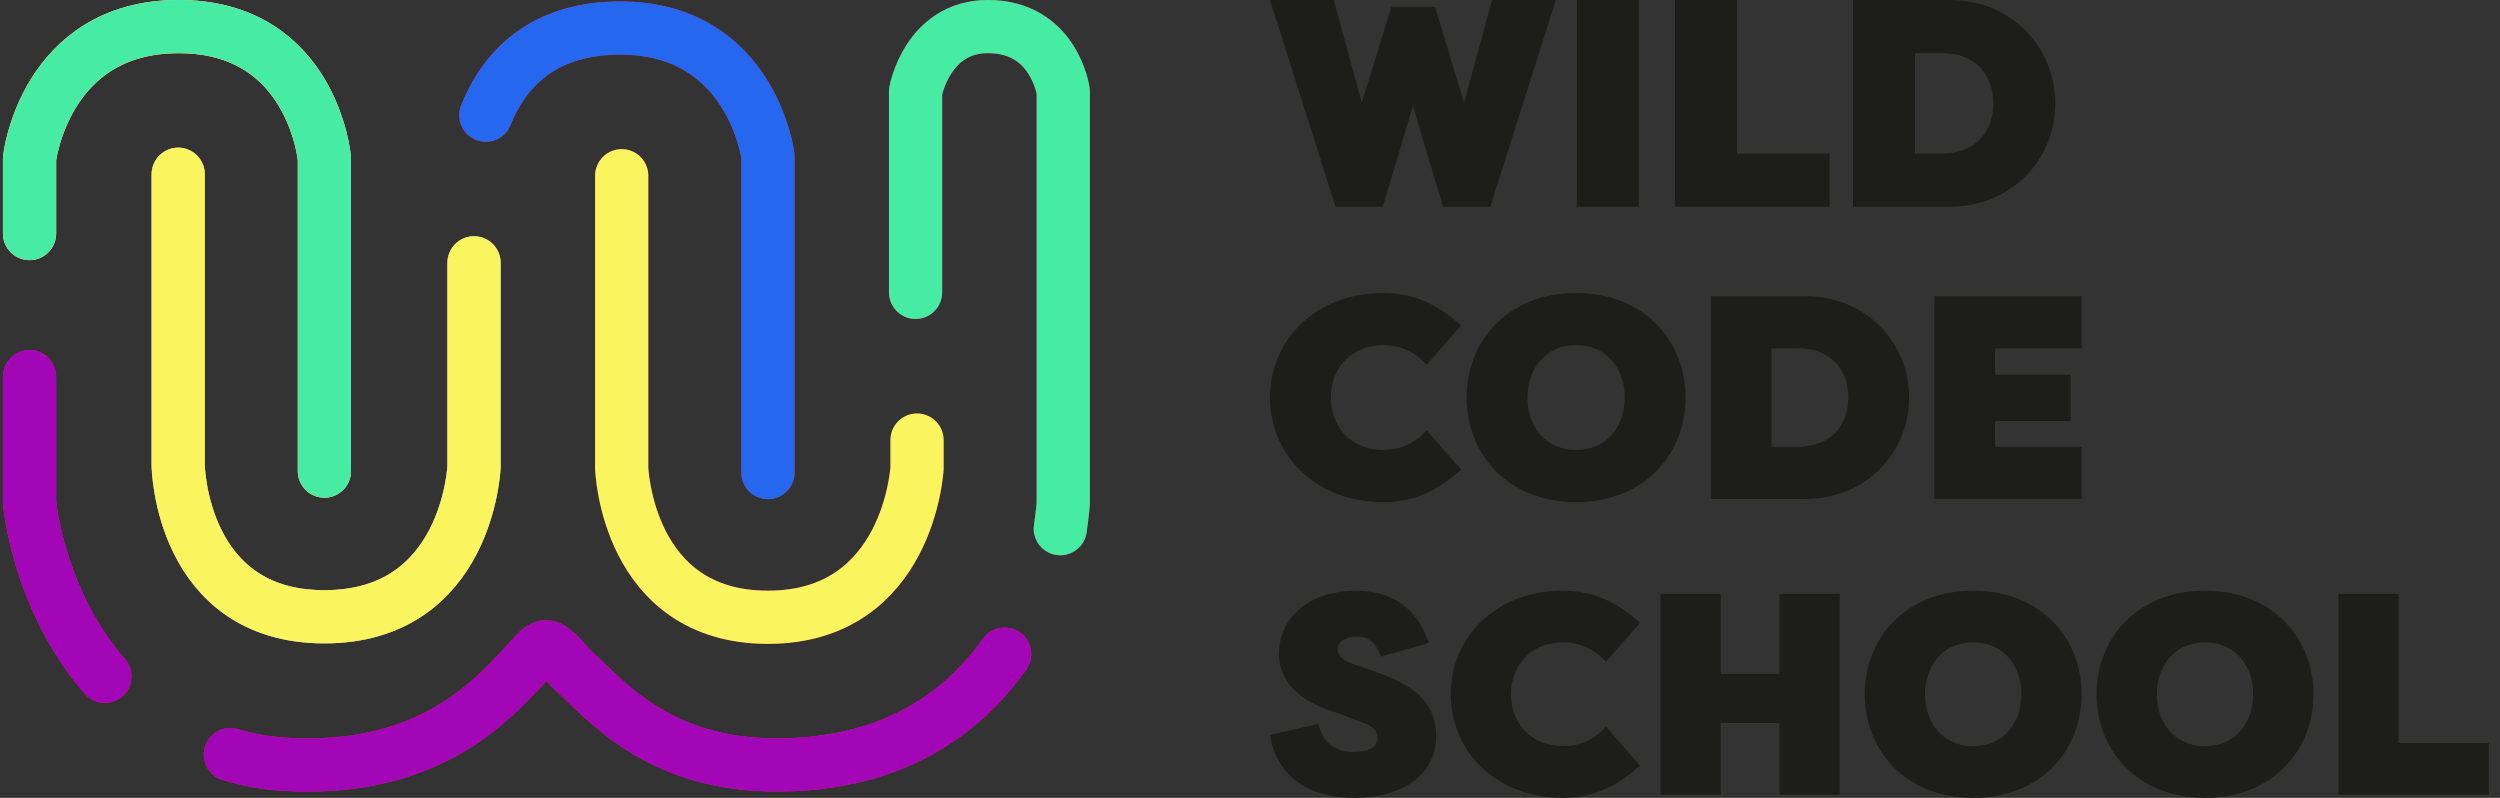 <svg class="animated-shape" width="141" height="45" viewBox="0 0 141 45" fill="none" xmlns="http://www.w3.org/2000/svg">
		<rect x="0" y="0" width="141" height="45" fill="#333333" stroke="none"/>
		<path class="logo-changer" d="M135.285 41.908H140.367V44.822H131.887V33.493H135.285V41.908Z" fill="#1D1D1B"></path>
		<path class="logo-changer" d="M118.246 39.158C118.246 36.003 120.543 33.316 124.363 33.316C128.182 33.316 130.479 36.003 130.479 39.158C130.479 42.313 128.181 45 124.363 45C120.545 45 118.246 42.313 118.246 39.158ZM127.081 39.158C127.081 37.572 126.093 36.23 124.363 36.23C122.632 36.23 121.644 37.572 121.644 39.158C121.644 40.744 122.632 42.087 124.363 42.087C126.093 42.087 127.081 40.744 127.081 39.158Z" fill="#1D1D1B"></path>
		<path class="logo-changer" d="M105.172 39.158C105.172 36.003 107.469 33.316 111.288 33.316C115.108 33.316 117.405 36.003 117.405 39.158C117.405 42.313 115.106 45 111.288 45C107.47 45 105.172 42.313 105.172 39.158ZM114.007 39.158C114.007 37.572 113.019 36.23 111.288 36.23C109.558 36.23 108.57 37.572 108.57 39.158C108.57 40.744 109.558 42.087 111.288 42.087C113.019 42.087 114.007 40.744 114.007 39.158Z" fill="#1D1D1B"></path>
		<path class="logo-changer" d="M100.366 44.822V40.776H97.048V44.822H93.65V33.493H97.048V38.009H100.366V33.493H103.764V44.822H100.366Z" fill="#1D1D1B"></path>
		<path class="logo-changer" d="M88.133 33.315C90.01 33.315 91.288 34.059 92.502 35.127L90.576 37.328C89.815 36.47 88.909 36.227 88.133 36.227C86.369 36.227 85.219 37.521 85.219 39.155C85.219 40.789 86.369 42.083 88.133 42.083C88.909 42.083 89.815 41.84 90.576 40.982L92.502 43.183C91.288 44.25 90.01 44.995 88.133 44.995C84.313 44.995 81.821 42.308 81.821 39.153C81.821 35.998 84.313 33.312 88.133 33.312V33.315Z" fill="#1D1D1B"></path>
		<path class="logo-changer" d="M74.362 40.824C74.589 41.86 75.252 42.41 76.369 42.41C77.146 42.41 77.697 42.152 77.697 41.6C77.697 41.325 77.552 40.969 76.743 40.711L75.465 40.226C74.915 40.048 72.163 39.32 72.132 36.908C72.132 34.722 73.976 33.315 76.453 33.315C78.588 33.315 79.947 34.366 80.595 36.26L77.877 37.036C77.65 36.405 77.327 35.903 76.518 35.903C75.968 35.903 75.45 36.13 75.45 36.615C75.45 36.938 75.676 37.229 76.373 37.472L77.635 37.909C80.161 38.783 80.953 39.883 81.002 41.485C81.002 43.897 78.833 44.997 76.374 44.997C73.752 44.997 71.973 43.734 71.632 41.452L74.367 40.821L74.362 40.824Z" fill="#1D1D1B"></path>
		<path class="logo-changer" d="M109.093 28.139V16.706H117.406V19.646H112.523V21.132H116.785V23.745H112.523V25.199H117.406V28.139H109.093Z" fill="#1D1D1B"></path>
		<path class="logo-changer" d="M96.485 28.139V16.706H101.859C105.19 16.706 107.674 19.269 107.674 22.422C107.674 25.576 105.192 28.139 101.859 28.139H96.485ZM99.915 19.646V25.199H101.385C103.15 25.199 104.244 24.105 104.244 22.422C104.244 20.74 103.15 19.629 101.385 19.646H99.915Z" fill="#1D1D1B"></path>
		<path class="logo-changer" d="M82.718 22.422C82.718 19.238 85.036 16.526 88.891 16.526C92.745 16.526 95.066 19.238 95.066 22.422C95.066 25.607 92.747 28.319 88.891 28.319C85.035 28.319 82.718 25.607 82.718 22.422ZM91.636 22.422C91.636 20.822 90.64 19.466 88.892 19.466C87.145 19.466 86.149 20.822 86.149 22.422C86.149 24.023 87.145 25.379 88.892 25.379C90.64 25.379 91.636 24.023 91.636 22.422Z" fill="#1D1D1B"></path>
		<path class="logo-changer" d="M77.997 16.526C79.891 16.526 81.182 17.277 82.408 18.355L80.464 20.577C79.696 19.711 78.781 19.466 77.997 19.466C76.216 19.466 75.057 20.772 75.057 22.422C75.057 24.073 76.216 25.379 77.997 25.379C78.781 25.379 79.696 25.134 80.464 24.268L82.408 26.49C81.183 27.568 79.892 28.319 77.997 28.319C74.142 28.319 71.627 25.607 71.627 22.422C71.627 19.238 74.142 16.526 77.997 16.526Z" fill="#1D1D1B"></path>
		<path class="logo-changer" d="M104.509 11.66V0H109.989C113.387 0 115.919 2.615 115.919 5.83C115.919 9.045 113.387 11.66 109.989 11.66H104.509ZM108.007 2.998V8.662H109.506C111.305 8.662 112.421 7.546 112.421 5.83C112.421 4.114 111.305 2.982 109.506 2.998H108.007Z" fill="#1D1D1B"></path>
		<path class="logo-changer" d="M97.962 8.662H103.193V11.66H94.464V0H97.962V8.662Z" fill="#1D1D1B"></path>
		<path class="logo-changer" d="M92.432 11.66H88.934V0H92.432V11.66Z" fill="#1D1D1B"></path>
		<path class="logo-changer" d="M82.571 5.797L84.153 0H87.751L84.053 11.66H81.388L79.689 5.98L77.99 11.66H75.325L71.627 0H75.225L76.807 5.797L78.473 0.383H80.938L82.571 5.797Z" fill="#1D1D1B"></path>
		<path d="M35.064 9.911V26.401C35.064 26.401 35.344 34.814 43.309 34.814C51.275 34.814 51.721 26.402 51.721 26.402V24.82" stroke="#F7146B" stroke-width="3" stroke-linecap="round" stroke-linejoin="round"></path>
		<path d="M12.993 42.56C14.413 42.976 15.599 43.143 17.407 43.143C24.531 43.143 27.824 39.392 29.484 37.646C29.973 37.131 30.4 36.48 30.816 36.48C31.233 36.48 32.149 37.646 32.149 37.646C34.098 39.392 37.003 43.143 43.809 43.143C50.404 43.143 54.332 40.176 56.659 36.896" stroke="#F7146B" stroke-width="3" stroke-linecap="round" stroke-linejoin="round"></path>
		<path d="M5.913 38.145C2.151 33.837 1.666 28.357 1.666 28.357V21.238" stroke="#F7146B" stroke-width="3" stroke-linecap="round" stroke-linejoin="round"></path>
		<path d="M18.296 26.569V8.933C18.296 8.933 17.624 1.499 10.078 1.499C2.531 1.499 1.666 8.933 1.666 8.933V13.171" stroke="#F7146B" stroke-width="3" stroke-linecap="round" stroke-linejoin="round"></path>
		<path d="M18.296 26.569V8.933C18.296 8.933 17.624 1.499 10.078 1.499C2.531 1.499 1.666 8.933 1.666 8.933V13.171" stroke="#F7146B" stroke-width="3" stroke-linecap="round" stroke-linejoin="round"></path>
		<path d="M59.8 29.817C59.949 28.77 59.967 28.401 59.967 28.401V5.159C59.967 5.159 59.467 1.499 55.719 1.499C52.304 1.499 51.638 5.159 51.638 5.159V16.491" stroke="#F7146B" stroke-width="3" stroke-linecap="round" stroke-linejoin="round"></path>
		<path d="M43.31 26.652V8.793C43.31 8.793 42.387 1.582 34.981 1.582C30.17 1.582 28.24 4.403 27.401 6.496" stroke="#F7146B" stroke-width="3" stroke-linecap="round" stroke-linejoin="round"></path>
		<path d="M10.05 9.828V26.261C10.05 26.261 10.19 34.786 18.296 34.786C26.401 34.786 26.735 26.319 26.735 26.319V14.825" stroke="#F7146B" stroke-width="3" stroke-linecap="round" stroke-linejoin="round"></path>
		<path d="M10.05 9.828V26.261C10.05 26.261 10.19 34.786 18.296 34.786C26.401 34.786 26.735 26.319 26.735 26.319V14.825" stroke="#F7146B" stroke-width="3" stroke-linecap="round" stroke-linejoin="round"></path>
		<path class="line yellow-upper-mid-right" d="M35.064 9.911V26.401C35.064 26.401 35.344 34.814 43.309 34.814C51.275 34.814 51.721 26.402 51.721 26.402V24.82" stroke="#FAF45E" stroke-width="3" stroke-linecap="round" stroke-linejoin="round"></path>
		<path class="line purple-bottom" d="M12.993 42.56C14.413 42.976 15.599 43.143 17.407 43.143C24.531 43.143 27.824 39.392 29.484 37.646C29.973 37.131 30.4 36.48 30.816 36.48C31.233 36.48 32.149 37.646 32.149 37.646C34.098 39.392 37.003 43.143 43.809 43.143C50.404 43.143 54.332 40.176 56.659 36.896" stroke="#A306B6" stroke-width="3" stroke-linecap="round" stroke-linejoin="round"></path>
		<path class="line purple-left" d="M5.913 38.145C2.151 33.837 1.666 28.357 1.666 28.357V21.238" stroke="#A306B6" stroke-width="3" stroke-linecap="round" stroke-linejoin="round"></path>
		<path class="line yellow-upper-left" d="M18.296 26.569V8.933C18.296 8.933 17.624 1.499 10.078 1.499C2.531 1.499 1.666 8.933 1.666 8.933V13.171" stroke="#FAF45E" stroke-width="3" stroke-linecap="round" stroke-linejoin="round"></path>
		<path class="line green-upper-left" d="M18.296 26.569V8.933C18.296 8.933 17.624 1.499 10.078 1.499C2.531 1.499 1.666 8.933 1.666 8.933V13.171" stroke="#46ECA4" stroke-width="3" stroke-linecap="round" stroke-linejoin="round"></path>
		<path class="line green-upper-right" d="M59.8 29.817C59.949 28.77 59.967 28.401 59.967 28.401V5.159C59.967 5.159 59.467 1.499 55.719 1.499C52.304 1.499 51.638 5.159 51.638 5.159V16.491" stroke="#46ECA4" stroke-width="3" stroke-linecap="round" stroke-linejoin="round"></path>
		<path class="line blue-upper-right" d="M43.31 26.652V8.793C43.31 8.793 42.387 1.582 34.981 1.582C30.17 1.582 28.24 4.403 27.401 6.496" stroke="#2567EF" stroke-width="3" stroke-linecap="round" stroke-linejoin="round"></path>
		<path class="line green-upper-mid" d="M10.05 9.828V26.261C10.05 26.261 10.19 34.786 18.296 34.786C26.401 34.786 26.735 26.319 26.735 26.319V14.825" stroke="#46ECA4" stroke-width="3" stroke-linecap="round" stroke-linejoin="round"></path>
		<path class="line yellow-upper-mid" d="M10.05 9.828V26.261C10.05 26.261 10.19 34.786 18.296 34.786C26.401 34.786 26.735 26.319 26.735 26.319V14.825" stroke="#FAF45E" stroke-width="3" stroke-linecap="round" stroke-linejoin="round"></path>
	</svg>
